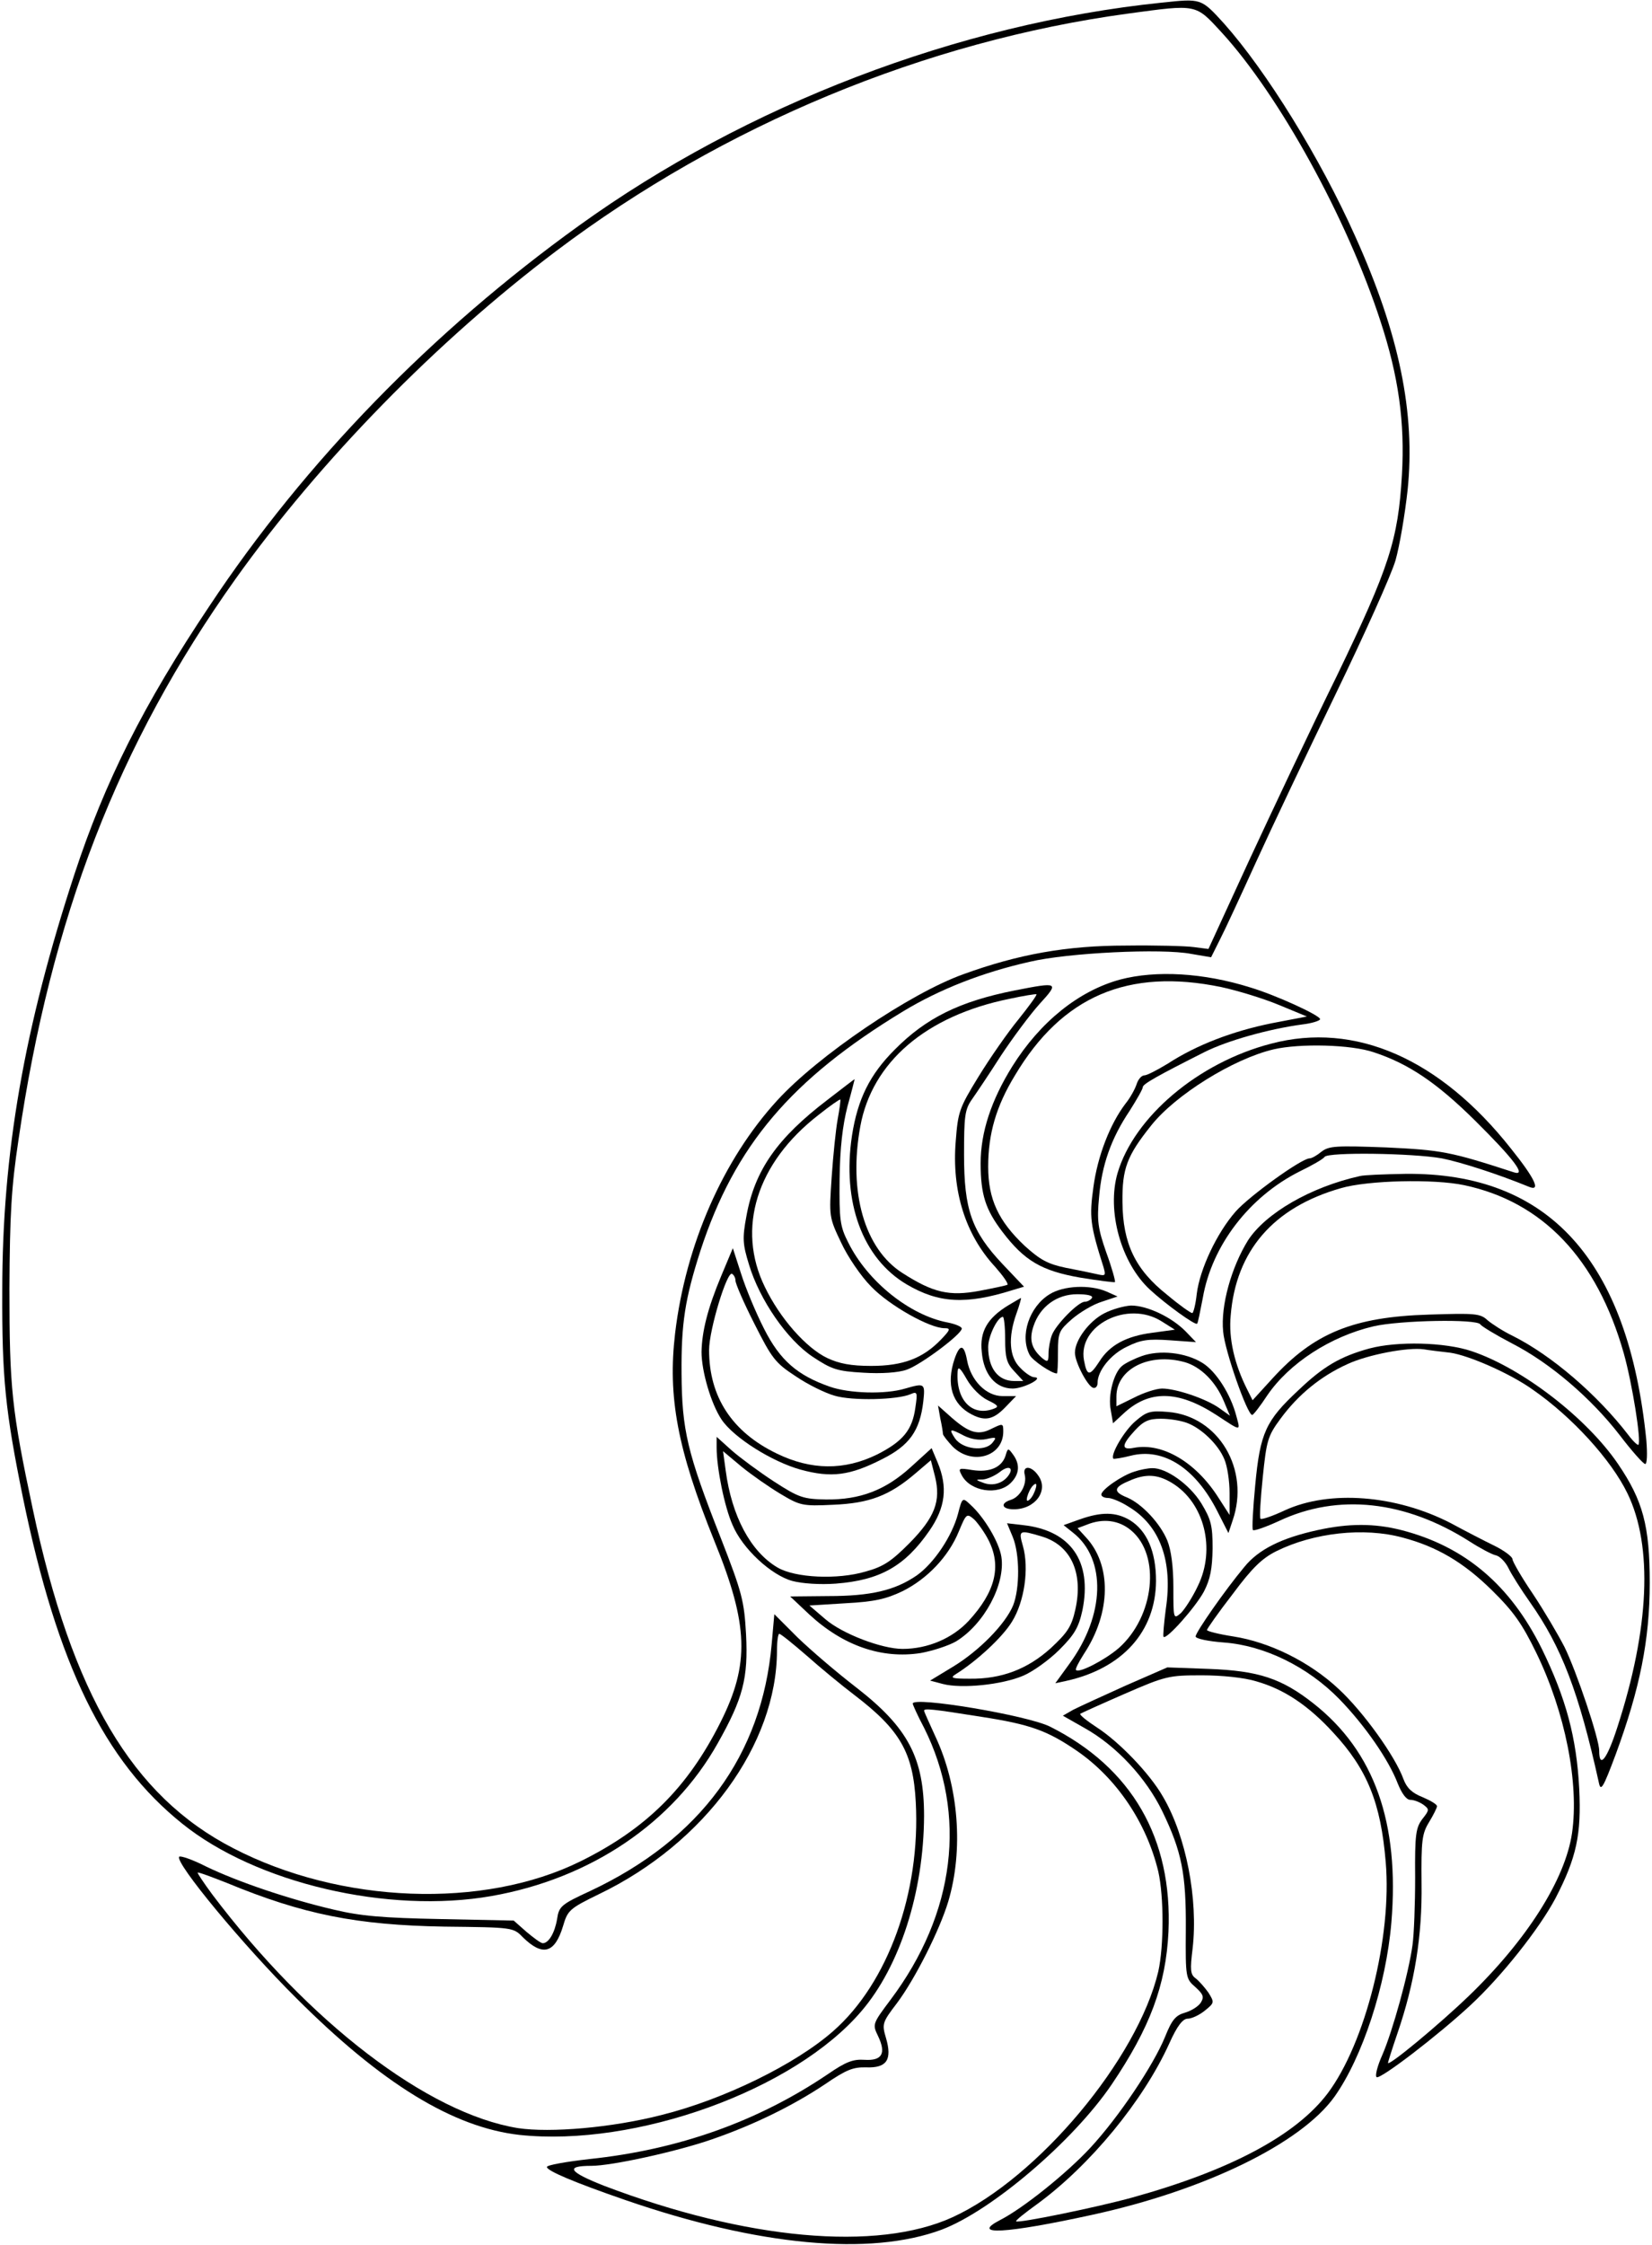 <?xml version="1.0" standalone="no"?>
<!DOCTYPE svg PUBLIC "-//W3C//DTD SVG 20010904//EN"
 "http://www.w3.org/TR/2001/REC-SVG-20010904/DTD/svg10.dtd">
<svg version="1.0" xmlns="http://www.w3.org/2000/svg"
 width="438pt" height="595pt" viewBox="0 0 438 595"
 preserveAspectRatio="xMidYMid meet">
<g transform="translate(0,595) scale(0.1,-0.1)"
fill="#000000" stroke="none">
<path d="M3080 5943 c-540 -56 -1101 -271 -1545 -591 -389 -280 -726 -626
-979 -1007 -176 -263 -278 -467 -358 -710 -134 -408 -192 -741 -192 -1105 -1
-232 8 -319 55 -550 91 -442 215 -697 422 -863 196 -158 546 -240 820 -192
262 46 481 193 600 405 67 119 81 172 75 289 -5 88 -10 109 -67 255 -89 226
-103 286 -104 436 -1 133 9 197 50 325 91 279 241 455 538 635 96 58 210 103
335 131 101 24 351 36 428 21 l53 -9 23 46 c13 25 56 118 96 206 40 88 135
288 211 445 76 157 148 317 159 355 11 39 25 122 32 186 21 204 -22 414 -139
673 -93 208 -235 437 -348 564 -61 67 -60 66 -165 55z m159 -79 c153 -167 333
-494 421 -765 48 -146 65 -268 57 -407 -10 -173 -34 -246 -172 -532 -69 -140
-173 -361 -233 -490 l-108 -235 -39 5 c-22 3 -103 5 -180 4 -157 0 -285 -23
-431 -76 -142 -51 -385 -216 -493 -334 -144 -157 -243 -383 -271 -617 -20
-169 6 -308 104 -551 91 -223 94 -326 16 -481 -87 -173 -197 -282 -371 -368
-257 -127 -636 -113 -921 35 -268 138 -427 408 -531 898 -56 263 -62 322 -62
585 1 195 5 269 24 394 86 589 264 1049 575 1486 224 314 534 631 851 870 443
334 979 556 1516 629 184 25 178 26 248 -50z"/>
<path d="M2970 3354 c-110 -30 -212 -112 -286 -230 -56 -90 -84 -175 -84 -257
0 -83 13 -123 58 -182 58 -76 103 -103 206 -121 48 -8 90 -13 92 -12 2 2 -8
38 -23 79 -22 63 -25 84 -19 146 7 85 32 156 81 229 19 30 35 58 35 63 0 8 39
30 164 93 60 30 170 61 259 73 26 3 47 10 47 14 0 10 -118 64 -185 84 -124 39
-250 46 -345 21z m268 -20 c42 -9 111 -30 152 -47 l75 -31 -94 -18 c-103 -21
-198 -57 -275 -107 -28 -17 -55 -31 -62 -31 -7 0 -16 -10 -20 -22 -4 -13 -17
-37 -30 -53 -41 -54 -74 -139 -85 -221 -11 -79 -9 -100 27 -213 6 -22 5 -23
-17 -18 -13 3 -51 11 -83 17 -48 10 -68 21 -109 58 -70 66 -97 124 -97 210 0
87 21 160 71 242 125 210 300 285 547 234z"/>
<path d="M2690 3325 c-146 -29 -235 -73 -318 -157 -66 -66 -98 -131 -113 -227
-27 -177 28 -326 145 -395 85 -50 157 -54 281 -15 l30 9 -57 60 c-82 87 -102
144 -102 290 0 100 2 119 20 145 12 17 47 69 77 116 31 47 77 109 103 138 53
58 51 59 -66 36z m10 -77 c-28 -34 -76 -103 -106 -152 -51 -83 -54 -93 -60
-170 -11 -133 26 -249 105 -334 21 -24 35 -44 32 -47 -4 -2 -37 -9 -74 -16
-80 -15 -123 -5 -204 47 -101 64 -144 215 -112 389 31 170 174 293 396 338 37
8 69 13 71 12 2 -2 -20 -32 -48 -67z"/>
<path d="M3370 3184 c-193 -50 -363 -194 -407 -343 -29 -100 9 -238 86 -309
41 -38 121 -96 125 -90 2 1 8 32 15 68 24 139 123 268 256 335 33 16 63 33 67
39 9 13 233 10 311 -4 50 -10 147 -41 230 -75 33 -14 18 20 -47 101 -188 238
-413 337 -636 278z m273 -23 c91 -30 166 -80 268 -181 101 -100 138 -148 103
-137 -169 55 -192 59 -338 66 -134 5 -152 4 -172 -11 -12 -10 -26 -18 -32 -18
-21 0 -160 -100 -196 -141 -50 -57 -95 -153 -103 -218 -3 -28 -9 -51 -12 -51
-4 0 -34 21 -66 48 -85 67 -118 136 -119 246 -1 89 12 123 76 203 64 81 218
177 325 202 69 16 205 13 266 -8z"/>
<path d="M2195 3036 c-134 -102 -194 -187 -216 -309 -11 -59 -10 -74 7 -129
28 -93 101 -199 169 -244 50 -33 64 -38 134 -42 47 -3 93 0 115 8 36 12 146
94 146 109 0 5 -17 12 -37 16 -101 19 -213 109 -264 212 -22 43 -24 60 -23
168 1 83 8 142 21 193 11 39 19 72 19 72 -1 0 -32 -24 -71 -54z m26 -52 c-5
-27 -12 -96 -16 -154 -7 -104 -7 -106 25 -173 17 -37 53 -90 80 -117 48 -50
155 -110 194 -110 17 0 16 -4 -9 -30 -48 -50 -101 -70 -185 -70 -54 0 -85 6
-117 21 -56 27 -125 105 -165 188 -76 155 -22 329 142 456 30 24 56 42 58 41
1 -2 -2 -25 -7 -52z"/>
<path d="M3605 2833 c-130 -29 -249 -98 -296 -170 -44 -71 -73 -173 -66 -242
4 -50 64 -221 77 -221 3 0 21 23 40 52 58 85 167 156 282 183 70 16 274 20
283 5 3 -5 41 -28 85 -51 101 -52 209 -145 284 -242 32 -42 63 -77 68 -77 5 0
6 27 3 63 -48 477 -259 710 -639 706 -56 -1 -110 -3 -121 -6z m277 -24 c208
-44 352 -195 423 -445 23 -82 47 -234 39 -243 -2 -2 -14 9 -26 25 -83 108
-204 212 -308 264 -25 12 -54 31 -66 41 -19 18 -33 19 -155 15 -201 -6 -306
-49 -416 -170 l-52 -57 -14 28 c-34 67 -50 136 -44 197 14 171 113 286 292
337 71 21 247 25 327 8z"/>
<path d="M1912 2568 c-36 -86 -51 -147 -52 -201 0 -51 25 -137 53 -179 32 -48
134 -112 210 -133 81 -22 130 -16 216 28 72 36 100 75 109 153 5 48 4 49 -48
34 -53 -16 -149 -13 -200 5 -86 30 -132 70 -174 153 -22 43 -49 108 -61 146
l-22 68 -31 -74z m38 -12 c0 -8 22 -59 50 -114 46 -91 55 -104 109 -139 32
-22 79 -45 104 -52 47 -14 166 -11 201 4 18 8 19 5 13 -35 -8 -60 -33 -90
-102 -125 -86 -42 -174 -42 -266 3 -118 57 -179 150 -179 274 0 54 48 211 61
202 5 -3 9 -11 9 -18z"/>
<path d="M2783 2520 c-54 -33 -80 -110 -53 -161 8 -15 58 -49 72 -49 2 0 3 25
3 56 0 53 3 58 37 88 21 18 56 39 79 46 l42 14 -29 13 c-44 19 -114 16 -151
-7z m112 -10 c-3 -5 -12 -10 -19 -10 -17 0 -76 -60 -87 -88 -5 -13 -9 -35 -9
-49 0 -22 -2 -24 -16 -13 -29 25 -36 49 -24 85 17 52 62 85 116 85 28 0 43 -4
39 -10z"/>
<path d="M2674 2491 c-56 -34 -77 -70 -71 -124 5 -60 37 -97 82 -97 29 0 85
29 57 30 -7 0 -24 11 -37 25 -29 28 -33 80 -10 144 8 22 13 41 12 41 -1 0 -16
-9 -33 -19z m-9 -90 c0 -49 4 -64 24 -85 l24 -26 -24 0 c-43 0 -69 34 -69 90
0 29 25 80 39 80 3 0 6 -27 6 -59z"/>
<path d="M2927 2469 c-40 -21 -77 -71 -77 -104 0 -25 33 -88 48 -93 7 -2 12 4
12 13 0 32 35 76 78 96 36 18 56 21 113 17 l70 -5 -27 28 c-37 38 -102 69
-145 69 -19 -1 -51 -10 -72 -21z m153 -21 l35 -22 -59 -8 c-70 -9 -114 -33
-141 -76 -26 -40 -33 -40 -41 3 -17 93 116 160 206 103z"/>
<path d="M3630 2376 c-76 -21 -121 -47 -187 -110 -87 -81 -102 -113 -115 -252
-6 -63 -9 -117 -6 -119 3 -3 34 8 69 24 157 74 335 54 505 -54 28 -18 60 -35
70 -37 10 -2 25 -17 33 -33 8 -17 34 -58 58 -92 83 -118 129 -237 182 -477 5
-25 11 -16 45 75 64 174 90 303 90 454 0 151 -18 218 -84 315 -83 122 -254
254 -388 299 -71 24 -198 27 -272 7z m215 -11 c49 -7 159 -55 219 -98 104 -72
208 -186 251 -275 68 -140 58 -359 -27 -620 -27 -84 -48 -111 -48 -62 0 32
-60 210 -92 275 -17 33 -54 96 -84 141 -30 44 -54 86 -54 92 0 6 -21 22 -47
35 -27 13 -79 40 -116 60 -145 75 -322 89 -441 34 -32 -15 -61 -25 -64 -22 -3
2 0 52 6 110 10 97 13 109 47 155 47 64 107 113 178 145 54 25 160 45 202 39
11 -2 43 -6 70 -9z"/>
<path d="M2531 2349 c-23 -68 -7 -121 46 -148 35 -18 57 -13 88 19 l29 30 -36
0 c-43 0 -84 41 -94 95 -8 43 -19 44 -33 4z m88 -110 c27 -13 30 -17 17 -22
-58 -23 -102 22 -97 98 1 15 7 10 24 -20 13 -23 37 -47 56 -56z"/>
<path d="M3027 2356 c-20 -7 -44 -19 -52 -26 -22 -18 -38 -78 -30 -117 l6 -35
27 25 c68 64 145 63 247 -3 67 -44 64 -44 53 -3 -15 58 -54 119 -90 141 -45
28 -114 35 -161 18z m114 -16 c42 -12 82 -51 104 -104 l16 -38 -28 20 c-35 25
-115 52 -152 52 -15 0 -49 -11 -74 -24 l-47 -23 0 26 c0 73 87 117 181 91z"/>
<path d="M2493 2191 c4 -18 7 -37 7 -41 0 -4 12 -19 26 -34 52 -51 134 -26
134 40 0 22 -1 22 -30 8 -36 -19 -60 -12 -107 29 l-36 32 6 -34z m63 -46 c18
-9 40 -13 59 -9 27 6 28 5 16 -10 -20 -24 -79 -17 -99 12 -17 26 -14 27 24 7z"/>
<path d="M3011 2184 c-30 -25 -68 -90 -59 -100 2 -1 23 2 46 8 87 22 172 -33
230 -148 l29 -57 11 33 c47 135 -37 277 -171 288 -47 4 -57 1 -86 -24z m136
-5 c38 -14 83 -57 99 -96 8 -18 14 -58 14 -90 l0 -58 -29 45 c-60 95 -149 147
-224 133 -35 -7 -34 7 2 46 23 25 37 31 69 31 23 0 53 -5 69 -11z"/>
<path d="M1900 2114 c0 -55 21 -158 42 -205 26 -63 103 -134 159 -149 26 -7
74 -10 115 -7 117 9 183 46 248 140 43 62 49 116 22 181 l-16 38 -55 -50 c-67
-61 -134 -87 -225 -86 -60 1 -72 5 -137 47 -40 26 -90 63 -113 83 l-40 36 0
-28z m169 -123 c52 -31 58 -33 140 -29 96 4 149 24 218 83 l41 35 11 -43 c16
-65 0 -108 -68 -177 -47 -47 -68 -62 -116 -75 -74 -22 -187 -17 -234 11 -71
42 -121 136 -137 257 l-7 51 49 -41 c27 -22 73 -54 103 -72z"/>
<path d="M2666 2092 c-10 -31 -42 -45 -88 -38 -37 6 -38 5 -28 -14 23 -43 96
-54 130 -20 23 23 25 49 6 75 -13 18 -14 18 -20 -3z m5 -56 c-16 -19 -42 -25
-66 -15 -19 7 -19 8 1 8 12 1 32 10 45 20 25 20 39 10 20 -13z"/>
<path d="M2717 2041 c6 -25 -12 -58 -37 -66 -29 -9 -24 -25 8 -25 57 0 93 50
65 89 -18 27 -43 28 -36 2z m23 -51 c-6 -12 -14 -19 -17 -17 -2 3 1 15 7 27 6
12 14 19 17 17 2 -3 -1 -15 -7 -27z"/>
<path d="M3008 2050 c-33 -10 -88 -48 -88 -61 0 -5 8 -9 18 -9 9 0 34 -10 54
-23 84 -50 118 -145 99 -271 -5 -38 -8 -72 -6 -74 8 -8 85 79 107 120 17 33
22 60 23 114 0 61 -4 77 -30 120 -31 50 -93 94 -130 93 -11 0 -32 -4 -47 -9z
m99 -30 c86 -52 117 -175 69 -273 -14 -30 -35 -62 -45 -72 -20 -17 -20 -16
-20 68 0 56 -6 99 -16 124 -19 46 -67 97 -106 114 -38 15 -37 27 4 44 44 20
76 18 114 -5z"/>
<path d="M2540 1938 c-16 -60 -64 -131 -109 -163 -58 -40 -122 -55 -235 -55
l-101 -1 51 -48 c90 -83 192 -118 295 -102 33 6 75 20 94 31 75 46 131 152
120 224 -6 39 -46 106 -83 139 -20 19 -21 18 -32 -25z m81 -70 c35 -69 18
-137 -53 -214 -43 -46 -108 -74 -175 -74 -55 0 -160 40 -205 79 l-42 36 96 6
c76 4 107 11 151 32 66 33 122 92 149 158 20 48 21 49 41 32 10 -10 28 -35 38
-55z"/>
<path d="M2862 1923 l-42 -15 25 -20 c89 -70 85 -219 -10 -348 l-37 -51 28 6
c150 33 238 131 239 265 0 78 -24 133 -69 161 -37 22 -75 23 -134 2z m137 -29
c79 -66 62 -228 -33 -312 -36 -31 -105 -67 -113 -58 -3 2 7 21 21 43 72 109
74 236 4 310 l-21 23 24 9 c44 18 86 12 118 -15z"/>
<path d="M2685 1877 c19 -46 19 -137 1 -182 -21 -50 -90 -120 -159 -162 l-61
-37 34 -9 c50 -13 157 -2 213 22 26 11 69 42 96 69 40 40 51 59 61 105 26 129
-31 211 -157 225 l-43 5 15 -36z m77 1 c77 -23 111 -96 89 -194 -10 -45 -21
-61 -65 -102 -62 -56 -131 -82 -215 -81 -47 0 -53 2 -37 12 56 35 124 98 149
139 33 53 46 141 29 201 -12 42 -10 43 50 25z"/>
<path d="M3494 1895 c-96 -21 -157 -51 -195 -98 -51 -61 -129 -173 -129 -184
0 -6 34 -13 75 -16 107 -8 222 -64 306 -150 68 -70 131 -161 155 -224 11 -27
23 -43 33 -43 10 0 25 -6 35 -13 16 -12 16 -14 -3 -38 -17 -23 -20 -40 -19
-155 0 -71 -3 -151 -7 -179 -10 -74 -53 -229 -80 -291 -13 -29 -20 -56 -15
-59 10 -6 163 111 249 191 82 76 182 202 225 283 56 108 69 169 63 291 -7 135
-35 239 -99 370 -84 170 -205 272 -373 315 -71 18 -139 18 -221 0z m225 -20
c91 -24 162 -66 237 -140 57 -56 80 -89 117 -165 77 -158 114 -346 95 -478
-18 -123 -120 -284 -275 -433 -78 -75 -213 -187 -213 -176 0 2 11 37 25 78 46
134 66 259 64 398 -1 113 1 131 20 162 11 18 21 38 21 42 0 5 -17 15 -38 24
-28 11 -42 24 -51 48 -22 61 -107 179 -172 239 -77 72 -183 124 -279 139 -39
6 -70 14 -70 17 0 3 30 46 68 95 52 70 78 95 116 114 99 49 232 64 335 36z"/>
<path d="M2046 1593 c-26 -295 -189 -517 -480 -654 -78 -36 -84 -41 -89 -75
-6 -36 -22 -64 -38 -64 -5 0 -24 14 -43 30 l-34 30 -193 4 c-154 3 -213 8
-284 25 -120 28 -255 74 -338 114 -37 19 -70 30 -72 26 -11 -16 170 -235 310
-374 227 -227 416 -343 592 -363 308 -33 728 118 907 328 102 119 165 316 166
517 0 154 -42 234 -180 341 -52 40 -122 100 -156 133 l-61 61 -7 -79z m93 -31
c36 -32 93 -79 126 -104 122 -93 156 -153 163 -284 13 -240 -74 -480 -219
-607 -100 -88 -290 -181 -454 -222 -132 -34 -296 -48 -382 -35 -239 39 -554
280 -810 619 -23 31 -40 57 -39 58 2 2 36 -11 77 -27 203 -84 345 -112 577
-116 181 -2 183 -2 208 -28 53 -52 85 -43 107 30 12 41 17 46 95 84 281 135
472 397 472 646 0 24 3 44 6 44 4 0 36 -26 73 -58z"/>
<path d="M2985 1483 c-60 -27 -123 -56 -139 -64 l-28 -16 58 -33 c84 -47 163
-132 206 -221 51 -106 63 -164 62 -313 -1 -128 0 -130 25 -152 21 -19 24 -26
15 -41 -6 -10 -25 -22 -42 -27 -25 -7 -35 -19 -53 -64 -31 -76 -123 -213 -198
-294 -63 -68 -179 -161 -240 -192 -79 -41 15 -36 244 14 299 65 554 189 643
313 74 104 137 295 151 462 22 264 -45 453 -206 580 -85 67 -146 87 -278 92
l-110 4 -110 -48z m346 11 c74 -21 138 -64 204 -136 90 -97 126 -186 139 -343
17 -198 -54 -480 -154 -613 -84 -111 -258 -204 -518 -276 -90 -25 -303 -69
-308 -63 -2 2 23 22 55 45 141 103 282 274 351 426 21 47 36 66 49 66 10 0 30
9 45 21 26 21 26 22 10 48 -10 14 -25 31 -34 38 -14 10 -15 22 -8 79 15 130
-17 298 -79 403 -35 61 -116 145 -175 183 -26 17 -46 33 -44 36 3 2 56 26 118
53 108 47 117 49 204 49 53 0 113 -6 145 -16z"/>
<path d="M2420 1435 c0 -3 13 -32 30 -64 115 -230 83 -492 -89 -721 -48 -64
-48 -65 -33 -96 22 -46 11 -66 -36 -63 -30 2 -49 -5 -97 -38 -185 -125 -395
-200 -632 -225 -62 -7 -113 -16 -113 -21 0 -10 70 -40 209 -88 351 -121 648
-149 838 -78 132 50 348 234 450 384 102 151 144 263 151 405 11 248 -97 435
-314 544 -60 30 -364 81 -364 61z m182 -35 c129 -20 174 -36 253 -90 106 -73
185 -191 216 -320 15 -67 15 -197 0 -265 -55 -232 -319 -547 -545 -651 -201
-92 -548 -60 -924 83 -94 37 -105 53 -34 53 54 0 227 38 319 70 113 39 216 90
300 146 57 39 75 46 110 45 54 -2 69 20 52 78 -11 37 -10 41 29 92 48 64 113
193 136 269 41 137 28 306 -34 438 -16 35 -30 66 -30 68 0 7 20 5 152 -16z"/>
</g>
</svg>
